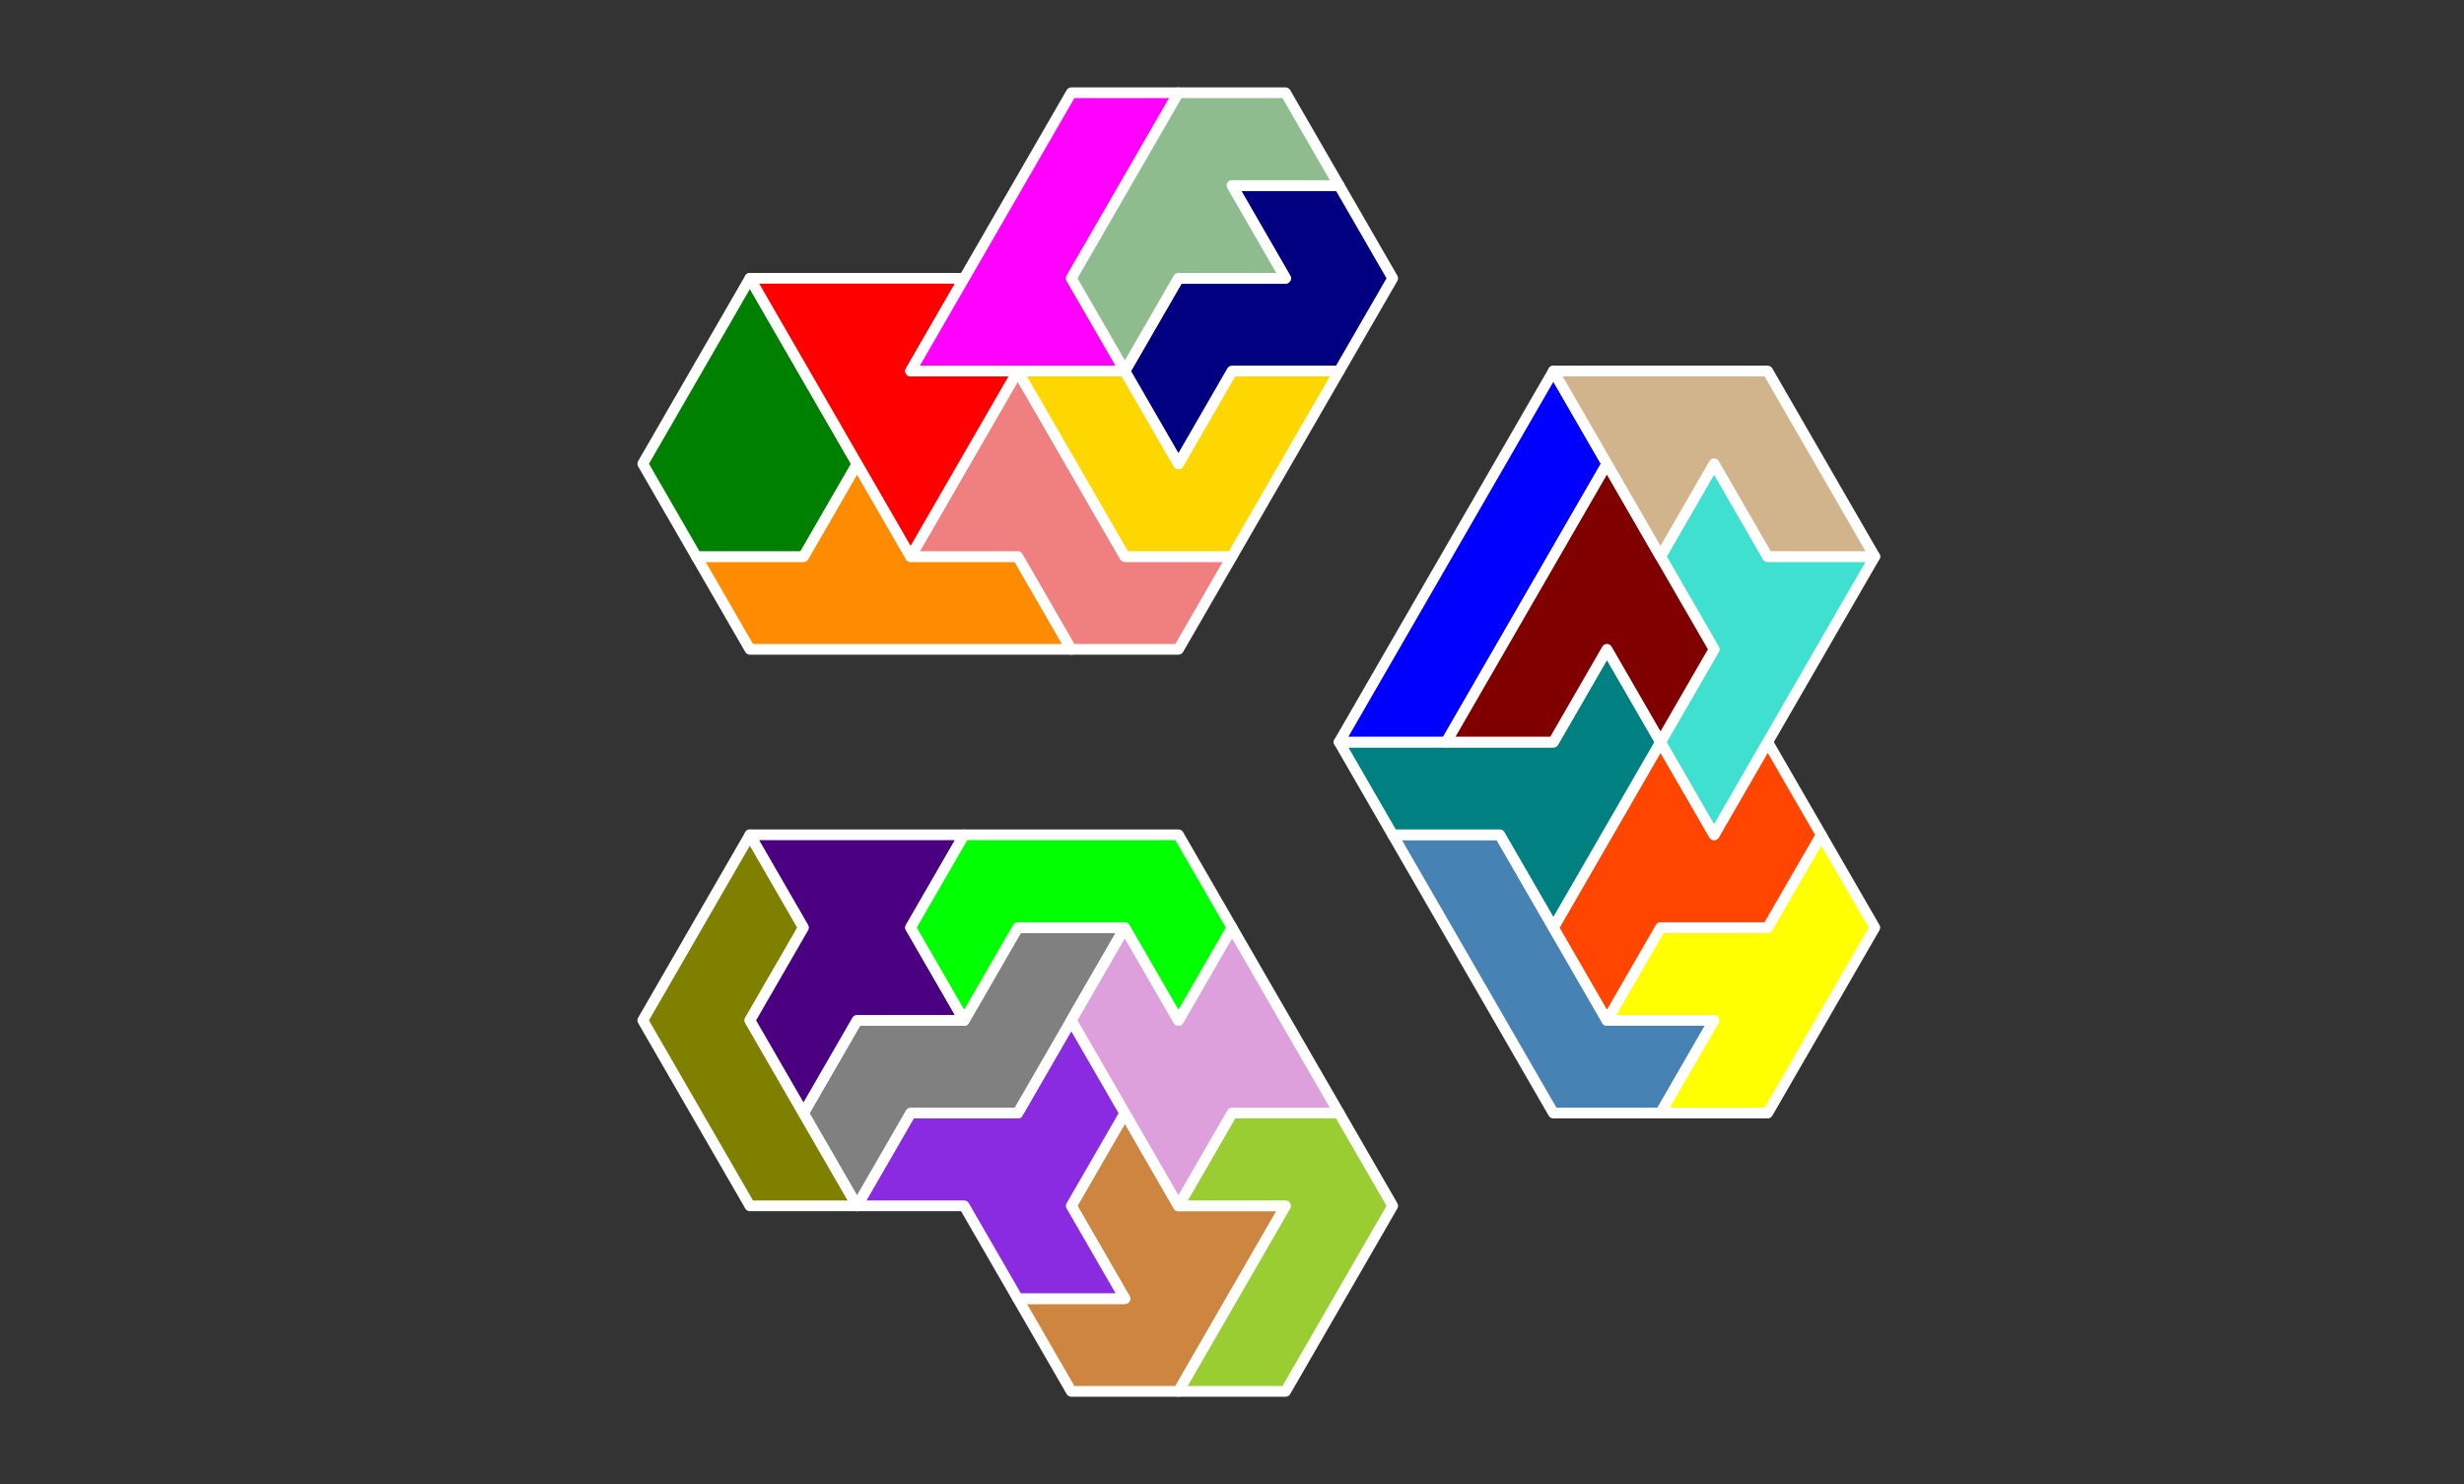 <?xml version="1.0" standalone="no"?>
<!-- Created by Polyform Puzzler (http://puzzler.sourceforge.net/) -->
<svg width="230.000" height="138.564"
     viewBox="0 0 230.000 138.564"
     xmlns="http://www.w3.org/2000/svg"
     xmlns:xlink="http://www.w3.org/1999/xlink">
<rect x="0" y="0" width="230.000" height="138.564" fill="#333333" stroke="none"/>
<g>
<polygon fill="peru" stroke="white"
         stroke-width="1" stroke-linejoin="round"
         points="95.000,121.244 100.000,129.904 110.000,129.904 120.000,112.583 110.000,112.583 105.000,103.923 100.000,112.583 105.000,121.244">
<desc>A7</desc>
</polygon>
<polygon fill="yellowgreen" stroke="white"
         stroke-width="1" stroke-linejoin="round"
         points="110.000,129.904 120.000,129.904 130.000,112.583 125.000,103.923 115.000,103.923 110.000,112.583 120.000,112.583">
<desc>J7</desc>
</polygon>
<polygon fill="blueviolet" stroke="white"
         stroke-width="1" stroke-linejoin="round"
         points="90.000,112.583 95.000,121.244 105.000,121.244 100.000,112.583 105.000,103.923 100.000,95.263 95.000,103.923 85.000,103.923 80.000,112.583">
<desc>W7</desc>
</polygon>
<polygon fill="olive" stroke="white"
         stroke-width="1" stroke-linejoin="round"
         points="65.000,103.923 70.000,112.583 80.000,112.583 70.000,95.263 75.000,86.603 70.000,77.942 60.000,95.263">
<desc>R7</desc>
</polygon>
<polygon fill="gray" stroke="white"
         stroke-width="1" stroke-linejoin="round"
         points="75.000,103.923 80.000,112.583 85.000,103.923 95.000,103.923 105.000,86.603 95.000,86.603 90.000,95.263 80.000,95.263">
<desc>N7</desc>
</polygon>
<polygon fill="plum" stroke="white"
         stroke-width="1" stroke-linejoin="round"
         points="105.000,103.923 110.000,112.583 115.000,103.923 125.000,103.923 115.000,86.603 110.000,95.263 105.000,86.603 100.000,95.263">
<desc>B7</desc>
</polygon>
<polygon fill="indigo" stroke="white"
         stroke-width="1" stroke-linejoin="round"
         points="70.000,95.263 75.000,103.923 80.000,95.263 90.000,95.263 85.000,86.603 90.000,77.942 70.000,77.942 75.000,86.603">
<desc>X7</desc>
</polygon>
<polygon fill="steelblue" stroke="white"
         stroke-width="1" stroke-linejoin="round"
         points="140.000,95.263 145.000,103.923 155.000,103.923 160.000,95.263 150.000,95.263 140.000,77.942 130.000,77.942">
<desc>L7</desc>
</polygon>
<polygon fill="yellow" stroke="white"
         stroke-width="1" stroke-linejoin="round"
         points="155.000,103.923 165.000,103.923 175.000,86.603 170.000,77.942 165.000,86.603 155.000,86.603 150.000,95.263 160.000,95.263">
<desc>Y7</desc>
</polygon>
<polygon fill="lime" stroke="white"
         stroke-width="1" stroke-linejoin="round"
         points="85.000,86.603 90.000,95.263 95.000,86.603 105.000,86.603 110.000,95.263 115.000,86.603 110.000,77.942 90.000,77.942">
<desc>C7</desc>
</polygon>
<polygon fill="orangered" stroke="white"
         stroke-width="1" stroke-linejoin="round"
         points="145.000,86.603 150.000,95.263 155.000,86.603 165.000,86.603 170.000,77.942 165.000,69.282 160.000,77.942 155.000,69.282">
<desc>Z7</desc>
</polygon>
<polygon fill="teal" stroke="white"
         stroke-width="1" stroke-linejoin="round"
         points="140.000,77.942 145.000,86.603 155.000,69.282 150.000,60.622 145.000,69.282 125.000,69.282 130.000,77.942">
<desc>T7</desc>
</polygon>
<polygon fill="turquoise" stroke="white"
         stroke-width="1" stroke-linejoin="round"
         points="155.000,69.282 160.000,77.942 175.000,51.962 165.000,51.962 160.000,43.301 155.000,51.962 160.000,60.622">
<desc>H7</desc>
</polygon>
<polygon fill="blue" stroke="white"
         stroke-width="1" stroke-linejoin="round"
         points="125.000,69.282 135.000,69.282 150.000,43.301 145.000,34.641">
<desc>I7</desc>
</polygon>
<polygon fill="maroon" stroke="white"
         stroke-width="1" stroke-linejoin="round"
         points="135.000,69.282 145.000,69.282 150.000,60.622 155.000,69.282 160.000,60.622 150.000,43.301">
<desc>G7</desc>
</polygon>
<polygon fill="darkorange" stroke="white"
         stroke-width="1" stroke-linejoin="round"
         points="65.000,51.962 70.000,60.622 100.000,60.622 95.000,51.962 85.000,51.962 80.000,43.301 75.000,51.962">
<desc>E7</desc>
</polygon>
<polygon fill="lightcoral" stroke="white"
         stroke-width="1" stroke-linejoin="round"
         points="95.000,51.962 100.000,60.622 110.000,60.622 115.000,51.962 105.000,51.962 95.000,34.641 85.000,51.962">
<desc>Q7</desc>
</polygon>
<polygon fill="green" stroke="white"
         stroke-width="1" stroke-linejoin="round"
         points="60.000,43.301 65.000,51.962 75.000,51.962 80.000,43.301 70.000,25.981">
<desc>D7</desc>
</polygon>
<polygon fill="red" stroke="white"
         stroke-width="1" stroke-linejoin="round"
         points="80.000,43.301 85.000,51.962 95.000,34.641 85.000,34.641 90.000,25.981 70.000,25.981">
<desc>M7</desc>
</polygon>
<polygon fill="gold" stroke="white"
         stroke-width="1" stroke-linejoin="round"
         points="100.000,43.301 105.000,51.962 115.000,51.962 125.000,34.641 115.000,34.641 110.000,43.301 105.000,34.641 95.000,34.641">
<desc>V7</desc>
</polygon>
<polygon fill="tan" stroke="white"
         stroke-width="1" stroke-linejoin="round"
         points="150.000,43.301 155.000,51.962 160.000,43.301 165.000,51.962 175.000,51.962 165.000,34.641 145.000,34.641">
<desc>U7</desc>
</polygon>
<polygon fill="navy" stroke="white"
         stroke-width="1" stroke-linejoin="round"
         points="105.000,34.641 110.000,43.301 115.000,34.641 125.000,34.641 130.000,25.981 125.000,17.321 115.000,17.321 120.000,25.981 110.000,25.981">
<desc>S7</desc>
</polygon>
<polygon fill="magenta" stroke="white"
         stroke-width="1" stroke-linejoin="round"
         points="85.000,34.641 105.000,34.641 100.000,25.981 110.000,8.660 100.000,8.660">
<desc>P7</desc>
</polygon>
<polygon fill="darkseagreen" stroke="white"
         stroke-width="1" stroke-linejoin="round"
         points="100.000,25.981 105.000,34.641 110.000,25.981 120.000,25.981 115.000,17.321 125.000,17.321 120.000,8.660 110.000,8.660">
<desc>F7</desc>
</polygon>
</g>
</svg>
